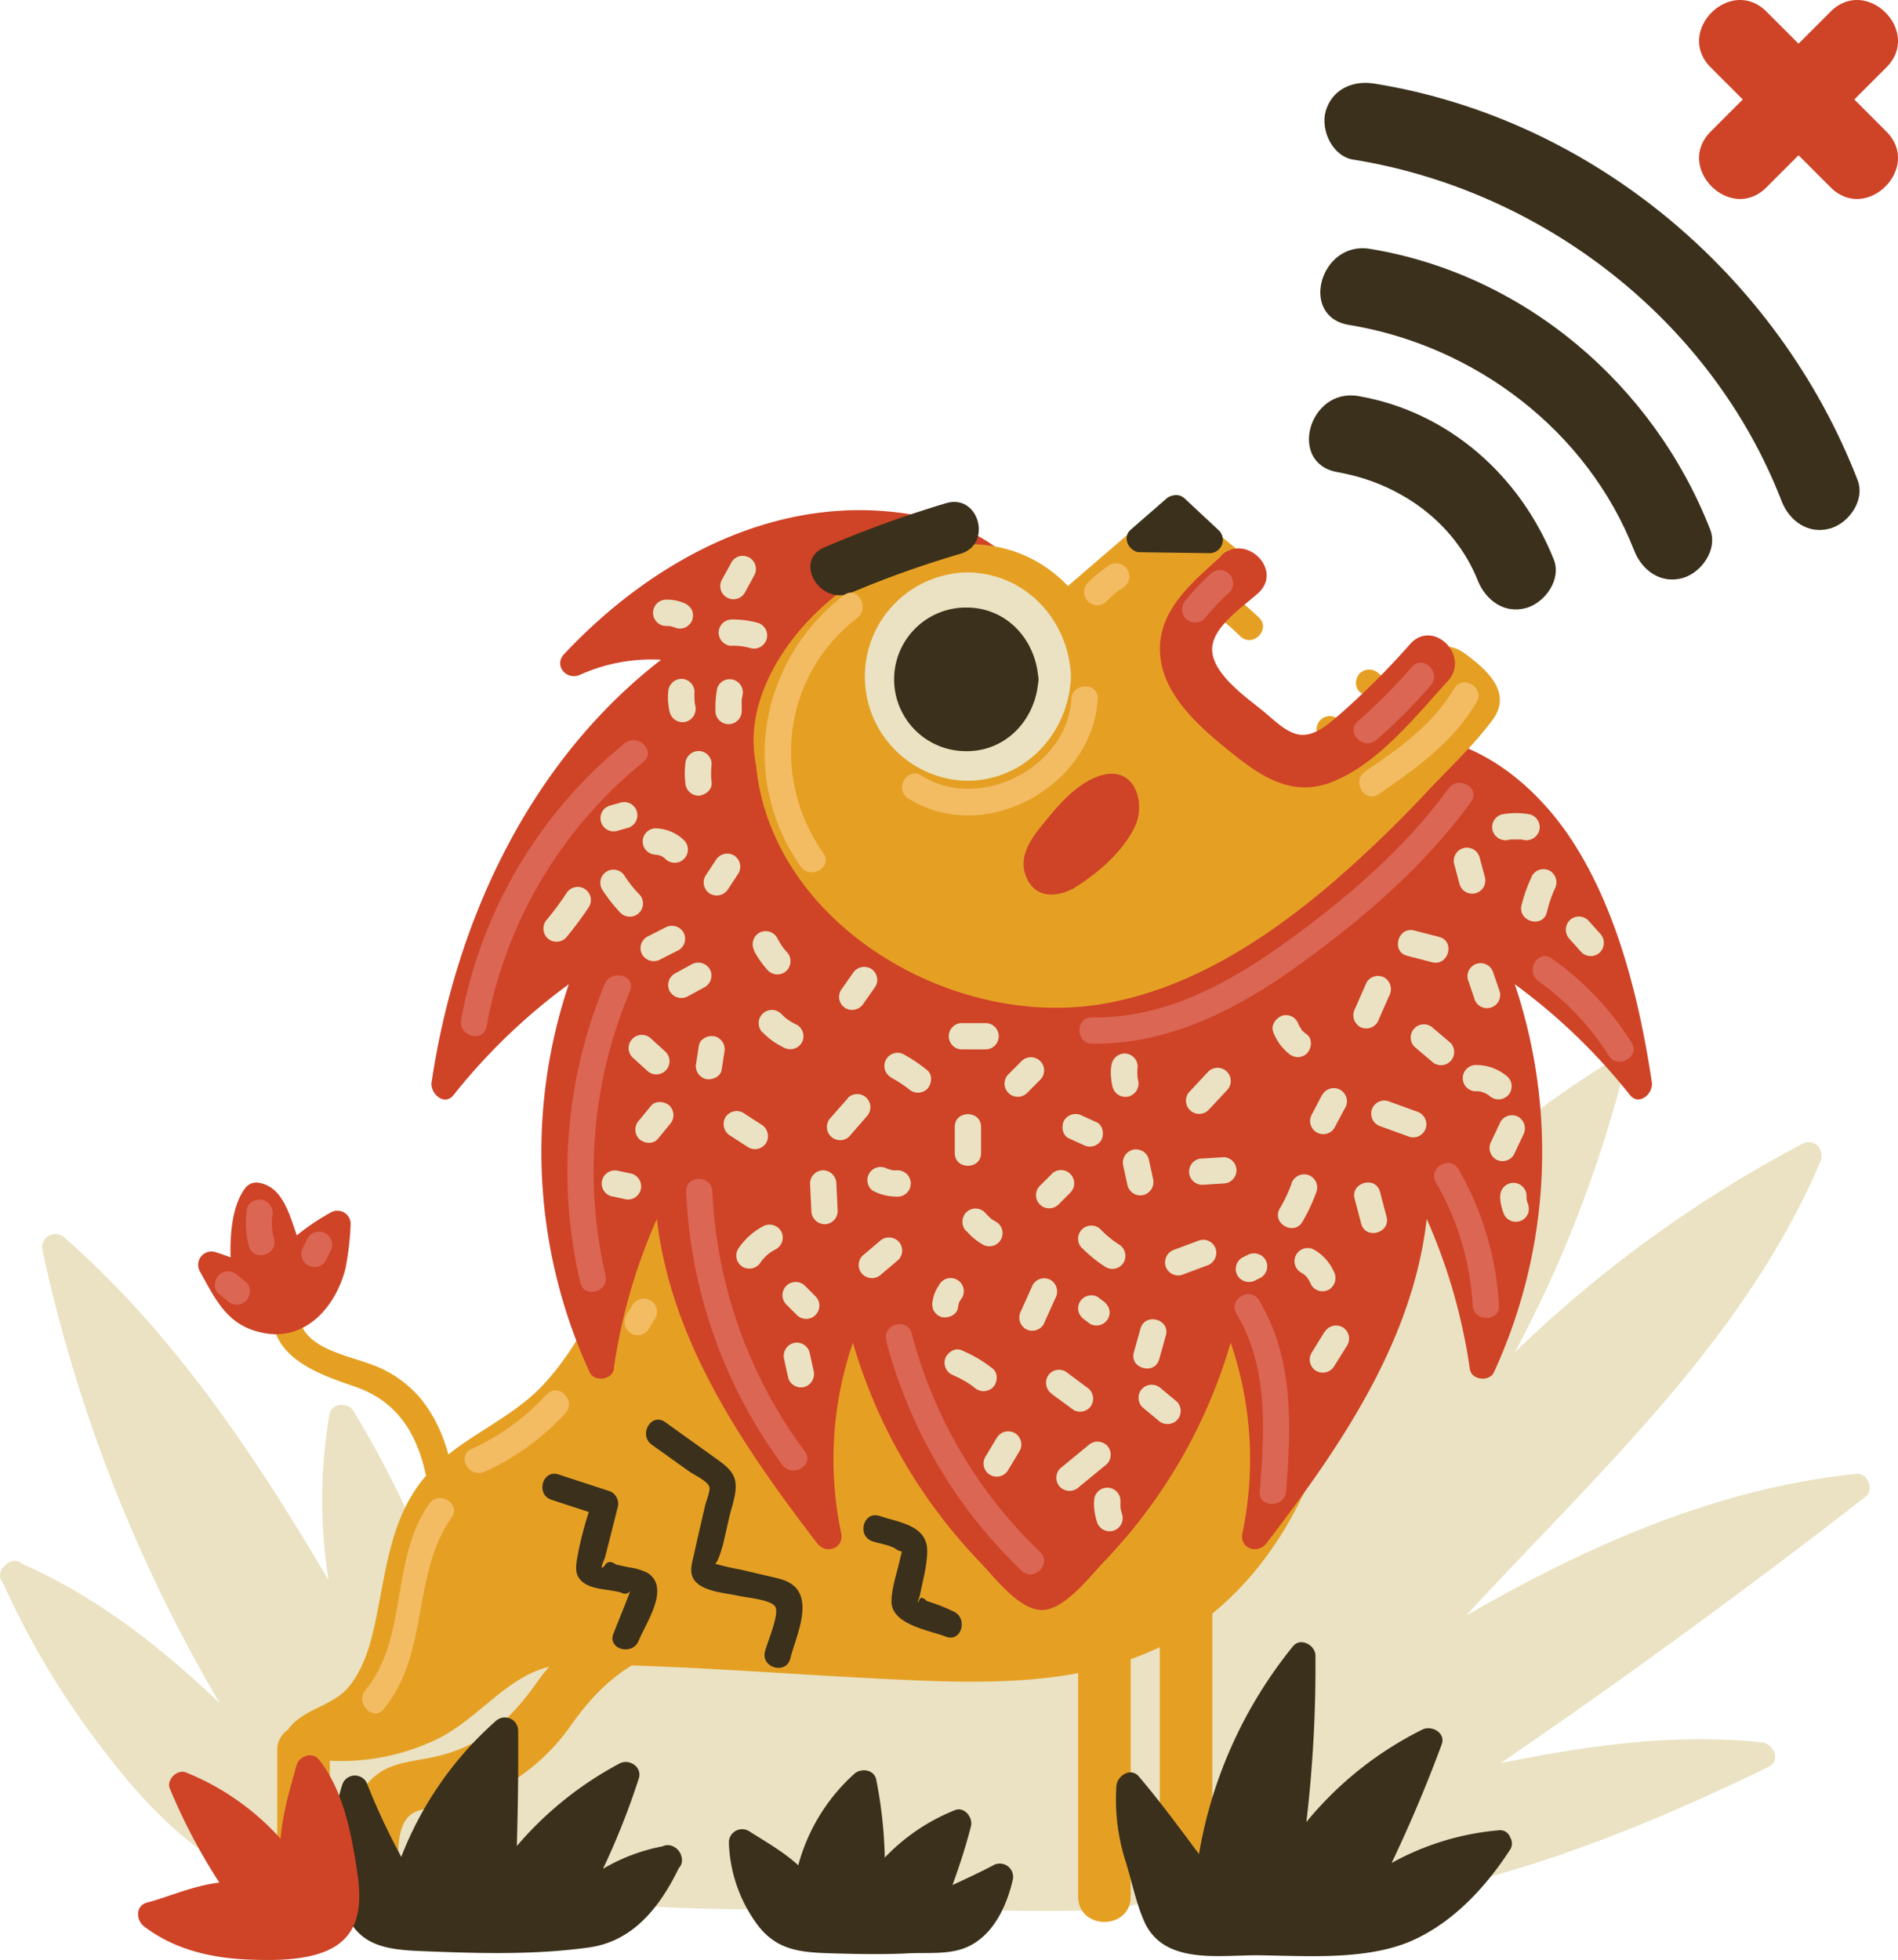 <svg xmlns="http://www.w3.org/2000/svg" viewBox="0 0 406.66 419.83"><title>No Connection</title><g id="Layer_2" data-name="Layer 2"><g id="Layer_1-2" data-name="Layer 1"><path d="M258.64,361.9c-.61-15.24-1.78-30.45-3.39-45.62-.25-2.31-3-3.86-4.81-2a174.52,174.52,0,0,0-16.9,19.79,178.72,178.72,0,0,0-4.46-25.78,2.84,2.84,0,0,0-4.71-1.24q-13.26,14.46-26.82,28.64a94,94,0,0,0-7.63-28.6,2.83,2.83,0,0,0-4.42-.57l-27.14,32.63-6.28-34.54c-.49-2.68-3.84-2.36-5.15-.67a126.14,126.14,0,0,0-18.58,33.63l-8.41-27.06a2.64,2.64,0,0,0-1.84-1.84,2.82,2.82,0,0,0-3.66,1.92c-9.8,20.45-13.65,41.75-14.08,64.32-.14,7.06-.45,14.7,2.35,21.34,3,7.19,8.84,9.39,16.16,10.33,26.19,3.36,53,2.21,79.33,2.36,12.64.07,25.47.82,38.09.1,8.75-.5,16.72-3.67,20.33-12.17C261.1,386.37,259.09,373,258.64,361.9Z" style="fill:#eae2c2;"/><path d="M397.76,315.7c-30.12,3.12-57.66,15.42-83.61,30.35,27.92-30.4,59.4-58.63,75.85-97.18,1.07-2.51-1.17-5.26-3.85-3.85a267.81,267.81,0,0,0-61.59,44.65,268.89,268.89,0,0,0,22.8-58,2.58,2.58,0,0,0-.82-2.74,2.47,2.47,0,0,0-3.11-.54,2.43,2.43,0,0,0-.63.37,222.6,222.6,0,0,0-48,41.13c-13.23,15-27.12,31.56-34.45,50.33-8,20.46-9.33,44.39-6.23,66,.71,4.92,1.09,11.23,3.79,15.57,2.23,3.59,6.27,4.61,10.17,5.31,10.76,1.92,21.73,1.21,32.43-.75,27.11-5,53.72-15.86,78.4-27.88,2.77-1.35,1.06-5-1.42-5.25-18.89-2-37.58.72-56,4.47q40-27.38,78.27-57.13C401.63,319.05,400.1,315.46,397.76,315.7Z" style="fill:#eae2c2;"/><path d="M99,359.78A2.67,2.67,0,0,0,96,358.51c1.42-7.59-.61-15.33-3.54-22.7a237.55,237.55,0,0,0-16.7-33.55c-1.14-1.92-4.72-1.81-5.15.67a107.74,107.74,0,0,0-.2,35.55c-15.81-26.74-33.09-52.75-56.6-73.38a2.84,2.84,0,0,0-4.71,2.74,326.31,326.31,0,0,0,38,97c-12.6-12-26.23-22.76-42.3-29.82-1.08-1.15-2.84-.72-3.85.45a2.53,2.53,0,0,0-.27,3.67,174.48,174.48,0,0,0,18.82,32.17c8.13,11.14,17.7,22.29,29.87,29.16,11.79,6.66,24,6.52,35.69-.42C98.76,391.88,107,374.75,99,359.78Z" style="fill:#eae2c2;"/><path d="M272.22,254.19c-8.8-5.91-19.7-8.15-30.08-9.14-11.37-1.08-22.94-1.68-34.35-2.17-20.3-.87-41.78,1.19-60.12,10.54-7.52,3.84-12.14,10.12-15.77,17.59-4.44,9.11-8.3,17.72-15.25,25.33-7.75,8.49-19.34,11.85-26.39,21-6.26,8.1-7.44,18-9.37,27.77C79.79,350.59,78.5,356.51,75,361s-9.58,4.8-13,9.09c-.1.13-.19.27-.29.41a5.12,5.12,0,0,0-2.3,4.48V405.4s0,.05,0,.08v.67c0,7.25,11.26,7.26,11.26,0v-29a47.26,47.26,0,0,0,22.81-4.54c10.19-4.88,16.61-16.18,28.71-16.12,25.08.13,50.26,2.52,75.32,3.5,20.52.81,42.68.18,59.88-12.53,14.79-10.92,24.07-28,28.12-45.75C289.38,284.77,288,264.76,272.22,254.19Z" style="fill:#e5a024;"/><path d="M353.92,231.82c-2.68-17.8-7.52-37.63-17.76-52.76-7.68-11.34-20.29-21.57-34.65-21.41a30.43,30.43,0,0,0-18.79,7.11c-6.2,5-11,11.87-18.87,14.46-12.83,4.23-32,1.88-38.32-11.46-2.68-7.92-.56-15.9-.49-24a38.05,38.05,0,0,0-3-15.68c-5-11.22-15.61-16.09-27.19-17.95-28.41-4.57-55,9.75-74,30-2.29,2.45.57,5.69,3.41,4.42a37.26,37.26,0,0,1,17.39-3.23C113.61,163,97.67,197,92.47,231.82c-.36,2.39,2.73,5.23,4.71,2.74a128.15,128.15,0,0,1,24.69-23.74,112.87,112.87,0,0,0,4.47,83.13c1,2.09,4.81,1.69,5.15-.67a122,122,0,0,1,9.25-32.19c3,26.17,18.49,48.81,34.33,69.48,1.89,2.47,5.83,1.13,5.15-2.17a77.08,77.08,0,0,1,2.52-40.8,113.49,113.49,0,0,0,14.54,31.23,115.56,115.56,0,0,0,12.6,15.69c3.13,3.26,8.46,10.35,13.33,10.35s10.23-7.12,13.33-10.35a115.09,115.09,0,0,0,12.6-15.69,113.51,113.51,0,0,0,14.54-31.23,77.07,77.07,0,0,1,2.52,40.8c-.68,3.28,3.24,4.66,5.15,2.17,15.84-20.68,31.37-43.32,34.33-69.48a122,122,0,0,1,9.25,32.19c.34,2.34,4.18,2.78,5.15.67a112.87,112.87,0,0,0,4.47-83.13,128.14,128.14,0,0,1,24.69,23.75C351.19,237,354.28,234.21,353.92,231.82Z" style="fill:#cf4327;"/><path d="M314.08,140.14c-6.15-4.59-10.3,1.44-14.13,5.7a3.29,3.29,0,0,0-.45.65c-4.19,4.68-8.33,9.41-12.59,14-3.66,3.95-8.23,6.08-13.17,2.39-2.63-2-5-4.47-7.41-6.66-.37-.33-.77-.67-1.19-1A2.37,2.37,0,0,0,265,155l-7.35-6.6-.24-.27a13.43,13.43,0,0,1-1.9-3c-1.24-3.37.16-6.87,2.52-10.17,1.34-1.51,2.84-2.91,4-4.21l6-6.66a3,3,0,0,0,.33-.45,2.7,2.7,0,0,0,.18-.35l.08-.17c0-.07,0-.13.06-.2a2.54,2.54,0,0,0-.65-2.82L253.16,108a2.91,2.91,0,0,0-4,0l-20.34,17.52c-21-21.81-58.81,0-66.15,25A27.62,27.62,0,0,0,162,164c3.25,33.5,41.32,56.37,73.75,51.12,18.61-3,35.06-13.6,49.21-25.58a262.39,262.39,0,0,0,21.2-20.38c4.51-4.78,9.67-9.6,13.59-14.9C324.11,148.43,318.69,143.57,314.08,140.14Z" style="fill:#e5a024;"/><path d="M261.22,113.68l-7.35-6.86a2.66,2.66,0,0,0-2.66-.66,2.86,2.86,0,0,0-1.32.66l-7.65,6.66c-1.9,1.66-.32,4.78,2,4.81l15,.2A2.85,2.85,0,0,0,261.22,113.68Z" style="fill:#3b301b;"/><path d="M229.43,144.93a3.1,3.1,0,0,0,0-.64c-.77-11.87-10-21.63-22.28-21.68a22.32,22.32,0,0,0,0,44.63c12.28,0,21.51-9.83,22.28-21.68A3.08,3.08,0,0,0,229.43,144.93Z" style="fill:#eae2c2;"/><path d="M222.5,145.54a2.87,2.87,0,0,0-.08-.83c-.81-8-6.9-14.57-15.31-14.57a15.38,15.38,0,0,0-.69,30.75c8.68.38,15.16-6.28,16-14.52A2.88,2.88,0,0,0,222.5,145.54Z" style="fill:#3b301b;"/><path d="M258.38,130.06a75.37,75.37,0,0,1,7.38,6.25c2.62,2.51,6.61-1.47,4-4a86.53,86.53,0,0,0-8.52-7.13,2.84,2.84,0,0,0-3.85,1,2.88,2.88,0,0,0,1,3.85Z" style="fill:#e5a024;"/><path d="M282.93,158.19a38.6,38.6,0,0,0,6.24,5.66,2.84,2.84,0,0,0,3.85-1,2.88,2.88,0,0,0-1-3.85,32.24,32.24,0,0,1-5.1-4.78,2.82,2.82,0,0,0-4,4Z" style="fill:#e5a024;"/><path d="M291.36,148.22a68.65,68.65,0,0,1,6.94,6.24c2.53,2.6,6.51-1.38,4-4a68.65,68.65,0,0,0-6.94-6.24,2.91,2.91,0,0,0-4,0c-1,1-1.2,3,0,4Z" style="fill:#e5a024;"/><path d="M182.28,127a214.62,214.62,0,0,1,23.48-8.37c6.94-2,4-12.92-3-10.86a239.24,239.24,0,0,0-26.17,9.5c-6.65,2.84-.91,12.54,5.68,9.73Z" style="fill:#3b301b;"/><path d="M261.7,119.07c-5.78,5.32-13,11-13.18,19.63-.16,9.16,7.57,16.22,14.09,21.54,7,5.67,14,11,23.27,7.06,9.62-4,17.46-13.9,24.33-21.43,4.88-5.34-3.06-13.33-8-8a164.41,164.41,0,0,1-16.13,16c-2.26,1.87-5.14,4.19-8.27,3.37-2.69-.7-5.17-3.32-7.27-5-3.58-2.92-10.53-7.73-10.82-12.86-.27-5,6.71-9.43,9.9-12.38,5.34-4.92-2.64-12.87-8-8Z" style="fill:#cf4327;"/><path d="M286.56,101.14c13.13,2.27,25,10.56,30.06,23.19,1.69,4.22,5.65,7.23,10.39,5.9,4-1.12,7.61-6.12,5.9-10.39-7.19-17.93-22.54-31.66-41.86-35-10.63-1.84-15.2,14.44-4.49,16.29Z" style="fill:#3b301b;"/><path d="M289,69.59c27,4.42,51.07,22.61,61.13,48.33,1.65,4.23,5.67,7.22,10.39,5.9,4-1.13,7.58-6.1,5.9-10.39-12.11-31-39.81-54.71-72.93-60.13-10.64-1.74-15.21,14.54-4.49,16.29Z" style="fill:#3b301b;"/><path d="M289.94,34.19c40.6,6.51,76.82,34.51,91.77,73.12,1.64,4.24,5.68,7.22,10.39,5.9,4.06-1.14,7.56-6.1,5.9-10.39C381,59,341.16,25.4,294.43,17.9c-4.54-.73-9,1.17-10.39,5.9-1.15,4,1.4,9.67,5.9,10.39Z" style="fill:#3b301b;"/><path d="M404.18,28.19l-6.88-6.88,6.88-6.88c7.7-7.7-4.25-19.65-11.95-11.95l-6.88,6.88-6.88-6.88c-7.7-7.7-19.65,4.25-11.95,11.95l6.88,6.88-6.88,6.88c-7.7,7.7,4.25,19.65,11.95,11.95l6.88-6.88,6.88,6.88C399.93,47.84,411.88,35.89,404.18,28.19Z" style="fill:#cf4327;"/><path d="M231,346.34v59.9c0,7.25,11.26,7.26,11.26,0v-59.9c0-7.25-11.26-7.26-11.26,0Z" style="fill:#e5a024;"/><path d="M248.49,339.15v67.09c0,7.25,11.26,7.26,11.26,0V339.15c0-7.25-11.26-7.26-11.26,0Z" style="fill:#e5a024;"/><path d="M85.57,405.4c.12-4.46-1.79-14.86,3.29-17.23,2.7-1.26,7.15-.84,10.14-1.76a48.38,48.38,0,0,0,9.55-4.11,43.53,43.53,0,0,0,13.85-12.84c4.32-6,8.43-10.31,15-13.93,6.34-3.52.67-13.25-5.68-9.73a48,48,0,0,0-16.48,14.28c-5.36,7.59-10.88,13.13-20.15,15.74-7.28,2.05-13.58.95-17.9,8.48-3.64,6.37-2.65,14.09-2.84,21.1-.2,7.25,11.06,7.25,11.26,0Z" style="fill:#e5a024;"/><path d="M58.42,280.09C57.41,290.6,67.95,294.26,76,297c13.82,4.75,15.83,18,16.8,31,.27,3.59,5.9,3.62,5.63,0-.74-10-1.76-20.49-8.38-28.51a24.62,24.62,0,0,0-10.79-7.33c-5.86-2.18-16-3.76-15.18-12.11.35-3.61-5.29-3.58-5.63,0Z" style="fill:#e5a024;"/><path d="M70.91,259.69a49.9,49.9,0,0,0-7.32,4.93c-1.59-4.55-3.06-10.34-8-11.24a3,3,0,0,0-3.18,1.29c-2.64,3.69-3.16,9.6-3,14.66-1.12-.42-2.26-.81-3.42-1.17a2.85,2.85,0,0,0-3.18,4.14c3.48,6.24,6,11.93,14,13.29C65.79,287.12,72,279.65,74,271.78a59.74,59.74,0,0,0,1.13-9.66A2.84,2.84,0,0,0,70.91,259.69Z" style="fill:#cf4327;"/><path d="M104.25,219.94a94.65,94.65,0,0,1,33.61-56.73c2.81-2.29-1.19-6.25-4-4a99.38,99.38,0,0,0-35.06,59.21c-.65,3.54,4.78,5.06,5.43,1.5Z" style="fill:#db6653;"/><path d="M129.74,273.23A99.29,99.29,0,0,1,135,212.28c1.39-3.34-4.05-4.8-5.43-1.5a104.42,104.42,0,0,0-5.25,63.94c.82,3.53,6.25,2,5.43-1.5Z" style="fill:#db6653;"/><path d="M172.47,310.94a101,101,0,0,1-19.83-55.71c-.16-3.61-5.79-3.63-5.63,0a106.2,106.2,0,0,0,20.6,58.55c2.13,2.89,7,.08,4.86-2.84Z" style="fill:#db6653;"/><path d="M189.86,287.15a104.89,104.89,0,0,0,29,49.29c2.62,2.51,6.6-1.47,4-4a99.27,99.27,0,0,1-27.51-46.81c-.92-3.5-6.35-2-5.43,1.5Z" style="fill:#db6653;"/><path d="M275.57,319.47c1.09-14,1.68-28.4-5.79-40.93-1.85-3.11-6.72-.28-4.86,2.84,6.93,11.62,6,25.11,5,38.09-.28,3.61,5.35,3.6,5.63,0Z" style="fill:#db6653;"/><path d="M321.16,279.63a65.68,65.68,0,0,0-8.64-29.16c-1.8-3.14-6.67-.31-4.86,2.84a59.14,59.14,0,0,1,7.87,26.31c.21,3.6,5.84,3.63,5.63,0Z" style="fill:#db6653;"/><path d="M329.63,210.2a56.18,56.18,0,0,1,15.07,15.94c1.93,3.06,6.81.23,4.86-2.84a63.26,63.26,0,0,0-17.09-18c-3-2.1-5.78,2.78-2.84,4.86Z" style="fill:#db6653;"/><path d="M234,223.55c16.79.26,31.76-7.7,45-17.34,13.53-9.85,26.33-20.86,36.2-34.47,2.13-2.94-2.75-5.75-4.86-2.84-9.26,12.77-21.49,23.21-34.18,32.45-12.44,9.06-26.36,16.82-42.17,16.58-3.63-.06-3.63,5.58,0,5.63Z" style="fill:#db6653;"/><path d="M294.92,158.49a118.44,118.44,0,0,0,11.62-11.66c2.36-2.73-1.6-6.73-4-4a118.44,118.44,0,0,1-11.62,11.66c-2.73,2.39,1.26,6.36,4,4Z" style="fill:#db6653;"/><path d="M258.07,132.53a49.21,49.21,0,0,1,5.31-5.59,2.82,2.82,0,0,0-4-4,49.21,49.21,0,0,0-5.31,5.59,2.9,2.9,0,0,0,0,4,2.84,2.84,0,0,0,4,0Z" style="fill:#db6653;"/><path d="M46.85,277.14l1.88,1.5a3.05,3.05,0,0,0,2,.82,2.87,2.87,0,0,0,2-.82c.94-1,1.23-3,0-4l-1.88-1.5a3.05,3.05,0,0,0-2-.82,2.87,2.87,0,0,0-2,.82c-.94,1-1.23,3,0,4Z" style="fill:#db6653;"/><path d="M52.91,259a19.3,19.3,0,0,0,.38,7.88c.93,3.5,6.37,2,5.43-1.5a12.24,12.24,0,0,1-.38-4.89,2.91,2.91,0,0,0-2-3.46c-1.32-.36-3.25.45-3.46,2Z" style="fill:#db6653;"/><path d="M66,265.06l-1.13,2.25a2.82,2.82,0,0,0,4.86,2.84l1.13-2.25A2.82,2.82,0,0,0,66,265.06Z" style="fill:#db6653;"/><path d="M237.08,128.81a23.57,23.57,0,0,1,1.85-1.72,5.61,5.61,0,0,1,.6-.47c.36-.26.73-.51,1.11-.75A2.82,2.82,0,0,0,237.8,121a26.72,26.72,0,0,0-4.7,3.82,2.82,2.82,0,0,0,4,4Z" style="fill:#f3bc63;"/><path d="M194.58,171c16.34,10.32,39.51-2.55,40.61-21.26.21-3.62-5.42-3.61-5.63,0-.86,14.62-19.61,24.31-32.14,16.4-3.07-1.94-5.9,2.93-2.84,4.86Z" style="fill:#f3bc63;"/><path d="M295.38,170.11c8-5.47,16-11.18,21-19.72,1.84-3.13-3-6-4.86-2.84-4.51,7.69-11.8,12.78-19,17.7-3,2-.16,6.91,2.84,4.86Z" style="fill:#f3bc63;"/><path d="M180.81,127.5c-18.16,14-22.56,39.14-9.26,58.11,2.07,2.95,7,.13,4.86-2.84-11.37-16.2-8.64-38.18,7.24-50.4,2.83-2.18,0-7.07-2.84-4.86Z" style="fill:#f3bc63;"/><path d="M82.27,366c9.83-12,5.84-28.69,14.51-41,2.09-3-2.8-5.79-4.86-2.84-8.38,12-4.37,28.61-13.63,39.91-2.28,2.78,1.68,6.79,4,4Z" style="fill:#f3bc63;"/><path d="M103.88,315.25a53.6,53.6,0,0,0,17.25-12.55c2.45-2.67-1.52-6.66-4-4A49.59,49.59,0,0,1,101,310.39c-3.29,1.5-.43,6.36,2.84,4.86Z" style="fill:#f3bc63;"/><path d="M139.15,284.43l1.13-1.88a2.82,2.82,0,1,0-4.86-2.84l-1.13,1.88a2.82,2.82,0,1,0,4.86,2.84Z" style="fill:#f3bc63;"/><path d="M233.15,309.61l-6,4.93a2.84,2.84,0,0,0,0,4,2.88,2.88,0,0,0,4,0l6-4.93a2.84,2.84,0,0,0,0-4,2.88,2.88,0,0,0-4,0Z" style="fill:#eae2c2;"/><path d="M225.44,298.66,230,302a2.82,2.82,0,0,0,3.85-1,2.9,2.9,0,0,0-1-3.85l-4.52-3.36a2.82,2.82,0,0,0-3.85,1,2.9,2.9,0,0,0,1,3.85Z" style="fill:#eae2c2;"/><path d="M244.36,284.58l-1.42,5.07c-1,3.5,4.45,5,5.43,1.5l1.42-5.07c1-3.5-4.45-5-5.43-1.5Z" style="fill:#eae2c2;"/><path d="M244.76,301.42l3.39,2.81a2.88,2.88,0,0,0,4,0,2.85,2.85,0,0,0,0-4l-3.39-2.81a2.88,2.88,0,0,0-4,0,2.85,2.85,0,0,0,0,4Z" style="fill:#eae2c2;"/><path d="M234.39,321.65a13.41,13.41,0,0,0,.66,4.41,2.82,2.82,0,0,0,5.43-1.5,14.53,14.53,0,0,1-.42-1.67q-.05-.31,0,.09,0-.2,0-.4c0-.31,0-.62,0-.93a2.82,2.82,0,1,0-5.63,0Z" style="fill:#eae2c2;"/><path d="M213.65,307.84l-2.53,4.22A2.82,2.82,0,1,0,216,314.9l2.53-4.22a2.82,2.82,0,0,0-4.86-2.84Z" style="fill:#eae2c2;"/><path d="M204.4,294.68a18.5,18.5,0,0,1,4.33,2.51,2.91,2.91,0,0,0,4,0c1-1,1.2-3,0-4a27.89,27.89,0,0,0-6.81-4c-1.41-.57-3.09.62-3.46,2a2.89,2.89,0,0,0,2,3.46Z" style="fill:#eae2c2;"/><path d="M221.29,275.19l-2.54,5.63a2.9,2.9,0,0,0,1,3.85,2.84,2.84,0,0,0,3.85-1l2.54-5.63a2.9,2.9,0,0,0-1-3.85,2.84,2.84,0,0,0-3.85,1Z" style="fill:#eae2c2;"/><path d="M231.83,267.32a29.33,29.33,0,0,0,5.08,4.1,2.84,2.84,0,0,0,3.85-1,2.88,2.88,0,0,0-1-3.85,21.29,21.29,0,0,1-3.94-3.22,2.82,2.82,0,0,0-4,4Z" style="fill:#eae2c2;"/><path d="M232.39,282.7l1.12.85a2.83,2.83,0,0,0,2.17.28,2.87,2.87,0,0,0,1.68-1.29,2.84,2.84,0,0,0,.28-2.17,3.29,3.29,0,0,0-1.29-1.68l-1.12-.85a2.83,2.83,0,0,0-2.17-.28,2.87,2.87,0,0,0-1.68,1.29,2.84,2.84,0,0,0-.28,2.17,3.29,3.29,0,0,0,1.29,1.68Z" style="fill:#eae2c2;"/><path d="M253.16,273.11l5.36-2a2.89,2.89,0,0,0,2-3.46,2.84,2.84,0,0,0-3.46-2l-5.36,2a2.89,2.89,0,0,0-2,3.46,2.84,2.84,0,0,0,3.46,2Z" style="fill:#eae2c2;"/><path d="M276.7,253.59a30.42,30.42,0,0,1-2.49,5.26c-1.85,3.13,3,6,4.86,2.84a38.22,38.22,0,0,0,3.06-6.6,2.84,2.84,0,0,0-2-3.46,2.87,2.87,0,0,0-3.46,2Z" style="fill:#eae2c2;"/><path d="M278.61,272.5l.5.3c.22.15.38.29.08,0a10.93,10.93,0,0,1,.83.8c.2.2.15.17,0,0,.11.16.22.31.33.48a8,8,0,0,1,.58,1.13,2.82,2.82,0,0,0,3.85,1,2.91,2.91,0,0,0,1-3.85,10.16,10.16,0,0,0-4.34-4.73,2.82,2.82,0,0,0-2.84,4.86Z" style="fill:#eae2c2;"/><path d="M283.77,285.31,281,289.81a2.84,2.84,0,0,0,1,3.85,2.87,2.87,0,0,0,3.85-1l2.82-4.51a2.84,2.84,0,0,0-1-3.85,2.87,2.87,0,0,0-3.85,1Z" style="fill:#eae2c2;"/><path d="M269,274.24l1.13-.56a2.83,2.83,0,0,0,1-3.85,2.89,2.89,0,0,0-3.85-1l-1.13.56a2.83,2.83,0,0,0-1,3.85,2.89,2.89,0,0,0,3.85,1Z" style="fill:#eae2c2;"/><path d="M290.24,256.78l1.41,5.35c.92,3.5,6.36,2,5.43-1.5l-1.41-5.35c-.92-3.5-6.36-2-5.43,1.5Z" style="fill:#eae2c2;"/><path d="M295.87,241.29l6.19,2.25a2.84,2.84,0,0,0,3.46-2,2.87,2.87,0,0,0-2-3.46l-6.19-2.25a2.84,2.84,0,0,0-3.46,2,2.87,2.87,0,0,0,2,3.46Z" style="fill:#eae2c2;"/><path d="M283.21,234.62,281,238.85a2.82,2.82,0,0,0,4.86,2.84l2.25-4.22a2.82,2.82,0,1,0-4.86-2.84Z" style="fill:#eae2c2;"/><path d="M257.76,253.78l4.51-.28a2.82,2.82,0,0,0,0-5.63l-4.51.28a2.82,2.82,0,1,0,0,5.63Z" style="fill:#eae2c2;"/><path d="M240.67,249.75l.92,4.21a2.84,2.84,0,0,0,3.46,2,2.88,2.88,0,0,0,2-3.46l-.92-4.21a2.84,2.84,0,0,0-3.46-2,2.88,2.88,0,0,0-2,3.46Z" style="fill:#eae2c2;"/><path d="M258.87,229.55l-3.94,4.22a2.82,2.82,0,1,0,4,4l3.94-4.22a2.82,2.82,0,0,0-4-4Z" style="fill:#eae2c2;"/><path d="M229,243.83l3.1,1.41a2.89,2.89,0,0,0,3.85-1c.65-1.23.42-3.2-1-3.85l-3.1-1.41a2.89,2.89,0,0,0-3.85,1c-.65,1.23-.42,3.2,1,3.85Z" style="fill:#eae2c2;"/><path d="M225.33,251.49,222.8,254a2.82,2.82,0,1,0,4,4l2.53-2.54a2.82,2.82,0,0,0-4-4Z" style="fill:#eae2c2;"/><path d="M207.05,263.66a12.83,12.83,0,0,0,3.67,3,2.82,2.82,0,0,0,2.84-4.86c-.27-.14-.53-.3-.78-.46l-.42-.28c-.43-.29.26.24,0,0a16.27,16.27,0,0,1-1.35-1.36,2.83,2.83,0,0,0-4,0,2.89,2.89,0,0,0,0,4Z" style="fill:#eae2c2;"/><path d="M201.27,275.18a7.82,7.82,0,0,0-1.44,3.48,3.1,3.1,0,0,0,.28,2.17,2.87,2.87,0,0,0,1.68,1.29c1.33.3,3.24-.41,3.46-2a6.57,6.57,0,0,1,.15-.75c0-.08.21-.84.11-.39q-.14.33,0,0l.18-.34a6.57,6.57,0,0,1,.43-.64,2.83,2.83,0,0,0,.28-2.17,2.82,2.82,0,0,0-5.15-.67Z" style="fill:#eae2c2;"/><path d="M188.47,265.87l-3.66,3.1a2.83,2.83,0,0,0,0,4,2.89,2.89,0,0,0,4,0l3.66-3.1a2.83,2.83,0,0,0,0-4,2.89,2.89,0,0,0-4,0Z" style="fill:#eae2c2;"/><path d="M168.48,279.43l2.25,2.25a2.82,2.82,0,1,0,4-4l-2.25-2.25a2.82,2.82,0,0,0-4,4Z" style="fill:#eae2c2;"/><path d="M168,291.15l.87,3.94a2.84,2.84,0,0,0,3.46,2,2.88,2.88,0,0,0,2-3.46l-.87-3.94a2.84,2.84,0,0,0-3.46-2,2.88,2.88,0,0,0-2,3.46Z" style="fill:#eae2c2;"/><path d="M163,270.36c0-.05.44-.61.27-.39s.19-.22.22-.25a11.43,11.43,0,0,1,1-1s.43-.37.25-.22.34-.24.39-.27a12.59,12.59,0,0,1,1.2-.7,2.84,2.84,0,0,0,1-3.85,2.88,2.88,0,0,0-3.85-1,14.74,14.74,0,0,0-5.34,4.85,2.83,2.83,0,0,0,1,3.85,2.89,2.89,0,0,0,3.85-1Z" style="fill:#eae2c2;"/><path d="M173.56,253.5l.28,5.91a2.88,2.88,0,0,0,2.82,2.82,2.84,2.84,0,0,0,2.82-2.82l-.28-5.91a2.88,2.88,0,0,0-2.82-2.82,2.84,2.84,0,0,0-2.82,2.82Z" style="fill:#eae2c2;"/><path d="M187.07,255.09a11,11,0,0,0,5.08,1.23,2.82,2.82,0,1,0,0-5.63l-.76,0q-.5,0,0,0l-.37-.08a7.55,7.55,0,0,1-.73-.21l-.36-.13q.43.18,0,0a2.82,2.82,0,0,0-2.84,4.86Z" style="fill:#eae2c2;"/><path d="M204.57,241.39V247c0,3.62,5.63,3.63,5.63,0v-5.63c0-3.62-5.63-3.63-5.63,0Z" style="fill:#eae2c2;"/><path d="M218.88,227.29l-2.82,2.82a2.82,2.82,0,0,0,4,4l2.82-2.82a2.82,2.82,0,0,0-4-4Z" style="fill:#eae2c2;"/><path d="M191,230.87c.7.38,1.39.79,2.05,1.23q.5.33,1,.68l.48.36q-.26-.2.14.11a2.89,2.89,0,0,0,4,0c.94-1,1.23-3,0-4a32.7,32.7,0,0,0-4.79-3.26,2.82,2.82,0,1,0-2.84,4.86Z" style="fill:#eae2c2;"/><path d="M181.71,235.18,178,239.4a2.82,2.82,0,0,0,4,4l3.66-4.22a2.82,2.82,0,1,0-4-4Z" style="fill:#eae2c2;"/><path d="M156.4,243.22l3.93,2.55a2.84,2.84,0,0,0,3.85-1,2.88,2.88,0,0,0-1-3.85l-3.93-2.55a2.84,2.84,0,0,0-3.85,1,2.88,2.88,0,0,0,1,3.85Z" style="fill:#eae2c2;"/><path d="M139.48,236.87l-2.54,3.1a2.88,2.88,0,0,0,0,4c1,.95,3,1.22,4,0l2.54-3.1a2.88,2.88,0,0,0,0-4c-1-.95-3-1.22-4,0Z" style="fill:#eae2c2;"/><path d="M135.52,226.5l3.1,2.81a2.82,2.82,0,0,0,4-4l-3.1-2.81a2.82,2.82,0,0,0-4,4Z" style="fill:#eae2c2;"/><path d="M130.86,256.2l2.81.6a2.82,2.82,0,1,0,1.5-5.43l-2.81-.6a2.82,2.82,0,0,0-1.5,5.43Z" style="fill:#eae2c2;"/><path d="M149.73,224l-.56,3.66a2.89,2.89,0,0,0,2,3.46c1.34.31,3.22-.41,3.46-2l.56-3.66a2.89,2.89,0,0,0-2-3.46c-1.34-.31-3.22.41-3.46,2Z" style="fill:#eae2c2;"/><path d="M163.4,221.14a16,16,0,0,0,4.52,3.24,2.88,2.88,0,0,0,3.85-1,2.85,2.85,0,0,0-1-3.85,13.86,13.86,0,0,1-2-1.14s-.46-.33-.26-.18-.2-.17-.24-.21c-.31-.27-.6-.55-.89-.84a2.82,2.82,0,0,0-4,4Z" style="fill:#eae2c2;"/><path d="M182.72,208.47l-2.56,3.64a2.83,2.83,0,0,0,1,3.85,2.89,2.89,0,0,0,3.85-1l2.56-3.64a2.83,2.83,0,0,0-1-3.85,2.89,2.89,0,0,0-3.85,1Z" style="fill:#eae2c2;"/><path d="M161.56,203.67a20.14,20.14,0,0,0,3,4.23,2.84,2.84,0,0,0,4,0,2.88,2.88,0,0,0,0-4q-.33-.37-.65-.75c-.15-.19-.17-.24,0,0l-.36-.51a17.37,17.37,0,0,1-1.07-1.81,2.84,2.84,0,0,0-3.85-1,2.88,2.88,0,0,0-1,3.85Z" style="fill:#eae2c2;"/><path d="M147.39,213.41l3.66-2a2.84,2.84,0,0,0,1-3.85,2.88,2.88,0,0,0-3.85-1l-3.66,2a2.84,2.84,0,0,0-1,3.85,2.88,2.88,0,0,0,3.85,1Z" style="fill:#eae2c2;"/><path d="M121.24,191.51a61.86,61.86,0,0,1-4,5.39,2.89,2.89,0,0,0,0,4,2.84,2.84,0,0,0,4,0,75.26,75.26,0,0,0,4.88-6.53,2.82,2.82,0,1,0-4.86-2.84Z" style="fill:#eae2c2;"/><path d="M128.94,190.41a32.94,32.94,0,0,0,4,5.12,2.82,2.82,0,0,0,4-4,23.61,23.61,0,0,1-3.16-4,2.82,2.82,0,0,0-4.86,2.84Z" style="fill:#eae2c2;"/><path d="M141.47,205.52l3.94-2a2.83,2.83,0,0,0,1-3.85,2.89,2.89,0,0,0-3.85-1l-3.94,2a2.83,2.83,0,0,0-1,3.85,2.89,2.89,0,0,0,3.85,1Z" style="fill:#eae2c2;"/><path d="M153.38,184.21l-2.23,3.39a2.84,2.84,0,0,0,1,3.85,2.88,2.88,0,0,0,3.85-1l2.23-3.39a2.84,2.84,0,0,0-1-3.85,2.88,2.88,0,0,0-3.85,1Z" style="fill:#eae2c2;"/><path d="M140.34,183.08a3.1,3.1,0,0,1,2.22.9,2.82,2.82,0,0,0,4-4,9.1,9.1,0,0,0-6.2-2.55,2.82,2.82,0,0,0,0,5.63Z" style="fill:#eae2c2;"/><path d="M146.83,163.68a17.71,17.71,0,0,0,0,3.94,2.88,2.88,0,0,0,2.82,2.82c1.39-.06,3-1.25,2.82-2.82a17.71,17.71,0,0,1,0-3.94,2.82,2.82,0,0,0-2.82-2.82,2.9,2.9,0,0,0-2.82,2.82Z" style="fill:#eae2c2;"/><path d="M132.36,177.94l2-.56a2.82,2.82,0,1,0-1.5-5.43l-2,.56a2.82,2.82,0,1,0,1.5,5.43Z" style="fill:#eae2c2;"/><path d="M143.16,148.19a13.69,13.69,0,0,0,.35,4.41,2.84,2.84,0,0,0,3.46,2,2.88,2.88,0,0,0,2-3.46c-.06-.26-.11-.51-.16-.77.11.59,0-.3,0-.43a11.38,11.38,0,0,1,0-1.71,2.83,2.83,0,0,0-2.82-2.82,2.89,2.89,0,0,0-2.82,2.82Z" style="fill:#eae2c2;"/><path d="M142.59,134.1c.23,0,.45,0,.68,0l.45,0q-.5-.07-.19,0c.47.15.94.25,1.4.44a2.82,2.82,0,0,0,2.17-.28,2.82,2.82,0,0,0,1-3.85,3.34,3.34,0,0,0-1.68-1.29,9.21,9.21,0,0,0-3.85-.67,2.82,2.82,0,0,0,0,5.63Z" style="fill:#eae2c2;"/><path d="M156.8,120.31l-2,3.66a2.82,2.82,0,1,0,4.86,2.84l2-3.66a2.82,2.82,0,0,0-4.86-2.84Z" style="fill:#eae2c2;"/><path d="M156.67,138.33a13.18,13.18,0,0,1,4,.46,2.82,2.82,0,1,0,1.5-5.43,19.83,19.83,0,0,0-5.54-.66,2.82,2.82,0,0,0,0,5.63Z" style="fill:#eae2c2;"/><path d="M153.67,147.44a21.48,21.48,0,0,0-.38,4.69,2.82,2.82,0,1,0,5.63,0c0-.61,0-1.22,0-1.83,0-.3,0-.61.08-.91-.06.45.08-.44.09-.46a2.82,2.82,0,0,0-5.43-1.5Z" style="fill:#eae2c2;"/><path d="M205.95,224.78H211a2.82,2.82,0,1,0,0-5.63h-5.07a2.82,2.82,0,0,0,0,5.63Z" style="fill:#eae2c2;"/><path d="M238.06,228.44a13.27,13.27,0,0,0,.33,4.42,2.84,2.84,0,0,0,3.46,2,2.88,2.88,0,0,0,2-3.46c-.06-.26-.11-.51-.16-.78.1.59,0-.3,0-.43a11,11,0,0,1,.06-1.71,2.82,2.82,0,0,0-2.82-2.82,2.9,2.9,0,0,0-2.82,2.82Z" style="fill:#eae2c2;"/><path d="M272.78,221a10.84,10.84,0,0,0,3.27,4.62,3.07,3.07,0,0,0,2,.82,2.87,2.87,0,0,0,2-.82c.93-1,1.24-3,0-4-.4-.31-1.18-.85-1.37-1.34.06.17.24.35.06.05l-.23-.36c-.09-.15-.18-.31-.26-.47s-.27-.62,0,0a3.09,3.09,0,0,0-1.29-1.68,2.88,2.88,0,0,0-2.17-.28c-1.31.43-2.56,2-2,3.46Z" style="fill:#eae2c2;"/><path d="M292.81,210.42l-2.49,5.65a2.91,2.91,0,0,0,1,3.85,2.84,2.84,0,0,0,3.85-1l2.49-5.65a2.91,2.91,0,0,0-1-3.85,2.84,2.84,0,0,0-3.85,1Z" style="fill:#eae2c2;"/><path d="M303.08,224.24l3.66,3.1a2.82,2.82,0,1,0,4-4l-3.66-3.1a2.82,2.82,0,0,0-4,4Z" style="fill:#eae2c2;"/><path d="M314.48,209.75l1.37,4a2.82,2.82,0,1,0,5.43-1.5l-1.37-4a2.82,2.82,0,0,0-5.43,1.5Z" style="fill:#eae2c2;"/><path d="M316,233.77a4,4,0,0,1,1.79.22,5.34,5.34,0,0,1,1.27.69,2.89,2.89,0,0,0,4,0,2.84,2.84,0,0,0,0-4,10.23,10.23,0,0,0-7-2.55,2.82,2.82,0,0,0,0,5.63Z" style="fill:#eae2c2;"/><path d="M321.51,240.26l-2,4.23a2.88,2.88,0,0,0,1,3.85,2.85,2.85,0,0,0,3.85-1l2-4.23a2.88,2.88,0,0,0-1-3.85,2.85,2.85,0,0,0-3.85,1Z" style="fill:#eae2c2;"/><path d="M321.4,256.32a10.77,10.77,0,0,0,.95,4,2.81,2.81,0,0,0,1.68,1.29,2.88,2.88,0,0,0,2.17-.28,2.84,2.84,0,0,0,1.29-1.68,3.32,3.32,0,0,0-.28-2.17c.29.69,0,0,0-.08s-.09-.32-.13-.49l0-.2q-.06-.32,0,.25a1.68,1.68,0,0,1,0-.6,2.82,2.82,0,1,0-5.63,0Z" style="fill:#eae2c2;"/><path d="M301.49,204.74l5.36,1.38c3.51.9,5-4.53,1.5-5.43L303,199.31c-3.51-.9-5,4.53-1.5,5.43Z" style="fill:#eae2c2;"/><path d="M311.62,185.27l1.13,4.22a2.82,2.82,0,0,0,5.43-1.5l-1.13-4.22a2.82,2.82,0,1,0-5.43,1.5Z" style="fill:#eae2c2;"/><path d="M323.27,179.89c.92-.16-.4,0,.54-.07.32,0,.65,0,1,0s.65,0,1,0a1.78,1.78,0,0,1,.53.08,2.88,2.88,0,0,0,3.46-2,2.85,2.85,0,0,0-2-3.46,17,17,0,0,0-6,0,2.83,2.83,0,0,0-2,3.46,2.9,2.9,0,0,0,3.46,2Z" style="fill:#eae2c2;"/><path d="M328.26,187.6a33.8,33.8,0,0,0-2.26,6.3c-.85,3.52,4.58,5,5.43,1.5a26.5,26.5,0,0,1,1.69-5,2.9,2.9,0,0,0-1-3.85,2.84,2.84,0,0,0-3.85,1Z" style="fill:#eae2c2;"/><path d="M336.3,201.15l2.53,2.82a2.84,2.84,0,0,0,4,0,2.88,2.88,0,0,0,0-4l-2.53-2.82a2.84,2.84,0,0,0-4,0,2.88,2.88,0,0,0,0,4Z" style="fill:#eae2c2;"/><path d="M228.61,187.87c3.63-2.14,16.87-12.62,11.77-18.32-4-4.44-13.5,7.24-15.72,10a10.06,10.06,0,0,0-2.51,4.95c-.22,1.87.77,4,2.56,4.45C226.05,189.26,227.42,188.58,228.61,187.87Z" style="fill:#cf4327;"/><path d="M230,190.3c5.07-3.1,10.54-7.77,13.14-13.2,2.43-5.06.06-12.83-6.78-11.13-5.6,1.39-10.16,7.12-13.6,11.42-2.42,3-4.53,6.7-2.83,10.6,1.94,4.43,6.31,4.3,10.07,2.3,3.2-1.7.36-6.56-2.84-4.86-4.35,2.31-.71-3.71.33-5s2.16-2.53,3.3-3.73c.92-1,5.77-6.39,7.45-5.34,3.94,2.44-9.19,12.89-11.09,14C224.11,187.33,226.93,192.2,230,190.3Z" style="fill:#cf4327;"/><path d="M323.58,393.61a2.28,2.28,0,0,0-2.53-1.55,57.33,57.33,0,0,0-22.89,7q5.94-12.45,10.73-25.4c.92-2.49-2.14-4.17-4.14-3.18a75.54,75.54,0,0,0-24.85,19.8,284.72,284.72,0,0,0,1.94-35.64c0-2.24-3.2-4-4.81-2a96,96,0,0,0-20.14,44.51l-1.39-1.87c-3.72-5-7.46-10-11.49-14.75-1.72-2.05-4.61-.19-4.81,2a43.7,43.7,0,0,0,2.11,16.63c1.21,4,2.13,8.5,3.82,12.35,4.19,9.54,16.29,7.2,24.81,7.32,10.2.14,22.89,1.07,32.43-3.07,8.85-3.85,15.92-11.47,21.1-19.44A2.41,2.41,0,0,0,323.58,393.61Z" style="fill:#3b301b;"/><path d="M146,397.73l0-.1c-.41-1.77-2.5-2.94-4-2.15a39.6,39.6,0,0,0-12.81,4.83,158.23,158.23,0,0,0,7.68-19.38c.79-2.45-2.07-4.28-4.14-3.18a75.31,75.31,0,0,0-22,17.68q.38-12.38.29-24.77a2.85,2.85,0,0,0-4.81-2,74.91,74.91,0,0,0-20.24,29.09l-.37-.72a141.81,141.81,0,0,1-6.85-14.7,2.84,2.84,0,0,0-5.43,0,41.51,41.51,0,0,0,.92,27.7c2.9,7.1,9.44,7.63,16.3,7.91,11.84.48,23.87.85,35.64-.79,9.56-1.33,15.25-8.75,19.26-17a2.44,2.44,0,0,0,.58-2.39Z" style="fill:#3b301b;"/><path d="M212.83,399.54c-2.87,1.52-5.81,2.88-8.75,4.23,1.51-4.12,2.85-8.29,3.95-12.56.48-1.88-1.38-4.31-3.46-3.46a42.49,42.49,0,0,0-15,10.15,95.92,95.92,0,0,0-1.83-16.69c-.44-2.2-3.25-2.56-4.71-1.24a40.44,40.44,0,0,0-12,19.58c-3.24-3-7.6-5.41-10.62-7.36a2.84,2.84,0,0,0-4.24,2.43,31.2,31.2,0,0,0,5.73,17.14c4.14,5.88,9.19,6.44,16,6.64,5.63.16,11.25.29,16.87,0,3.41-.15,7.16.17,10.48-.67,6.85-1.73,10.25-8.69,11.73-15A2.85,2.85,0,0,0,212.83,399.54Z" style="fill:#3b301b;"/><path d="M76.46,400.44c-1.23-7.85-2.77-16.12-7.48-22.69a2.57,2.57,0,0,1-.44-.57l-.28-.34c-1.38-1.71-4.18-.63-4.71,1.24-1.38,4.88-3,10.37-3.43,15.79a54.82,54.82,0,0,0-20.27-14.21c-1.88-.77-4.25,1.58-3.46,3.46A125.44,125.44,0,0,0,47,403.26c-5.43.58-11.61,3.31-15.43,4.26-2.59.65-2.47,3.78-.67,5.15,6.38,4.87,14.33,6.76,22.25,7.07,6,.24,15.28.38,20.11-3.9C77.65,412,77.29,405.72,76.46,400.44Z" style="fill:#cf4327;"/><path d="M138.76,336.93a11.94,11.94,0,0,0-4-1.19l-2.77-.61q-1.55-1.16-2.37.13-1.4,1.7,0-1.63l.83-3.25,1.92-7.59a2.88,2.88,0,0,0-2-3.46l-10.71-3.5c-3.45-1.13-4.93,4.31-1.5,5.43l8,2.62a72.77,72.77,0,0,0-2.59,10.42c-.22,1.71-.31,3.1,1.06,4.39,2.06,1.94,6,1.67,8.53,2.48a1.38,1.38,0,0,0,1.91-.43L134,343.5l-2.57,6.42c-1.35,3.36,4.1,4.83,5.43,1.5C138.47,347.47,143.67,340.1,138.76,336.93Z" style="fill:#3b301b;"/><path d="M164.51,337.58c-1.93-.46-3.87-.9-5.81-1.37a50.6,50.6,0,0,1-5.52-1.27c.74-.15,1.87-4.67,1.88-4.72l1.16-5.12c.52-2.31,1.71-5.25,1.34-7.66s-2.44-3.78-4.43-5.21c-3.53-2.55-7.08-5.08-10.63-7.62-3-2.12-5.77,2.77-2.84,4.86l8,5.71c.91.65,4,2.11,4.32,3.3.26.88-.72,3.18-.93,4.1-.78,3.41-1.58,6.82-2.33,10.24-.34,1.55-1,3.47-.32,5,1.36,3.13,7.08,3.37,9.79,4,1.74.42,7.3.79,8,2.51s-1.82,7.55-2.29,9.43c-.88,3.52,4.54,5,5.43,1.5,1-4.14,4.52-11.28,1.25-15.09C169,338.42,166.7,338.11,164.51,337.58Z" style="fill:#3b301b;"/><path d="M204.16,345.12a38.86,38.86,0,0,0-5.6-2.18q-1.25-1.28-1.63-.14-.66,1.28.15-1c.59-3.09,1.53-6.26,1.58-9.44.1-5.63-5.92-6.21-10.22-7.64-3.45-1.15-4.92,4.29-1.5,5.43,1.46.49,3.82.81,5.07,1.69,1.44,1,1.37-.38.86,2-.57,2.64-1.93,6.59-1.86,9.32.12,4.88,8.2,6.07,11.64,7.41S207.5,346.42,204.16,345.12Z" style="fill:#3b301b;"/></g></g></svg>